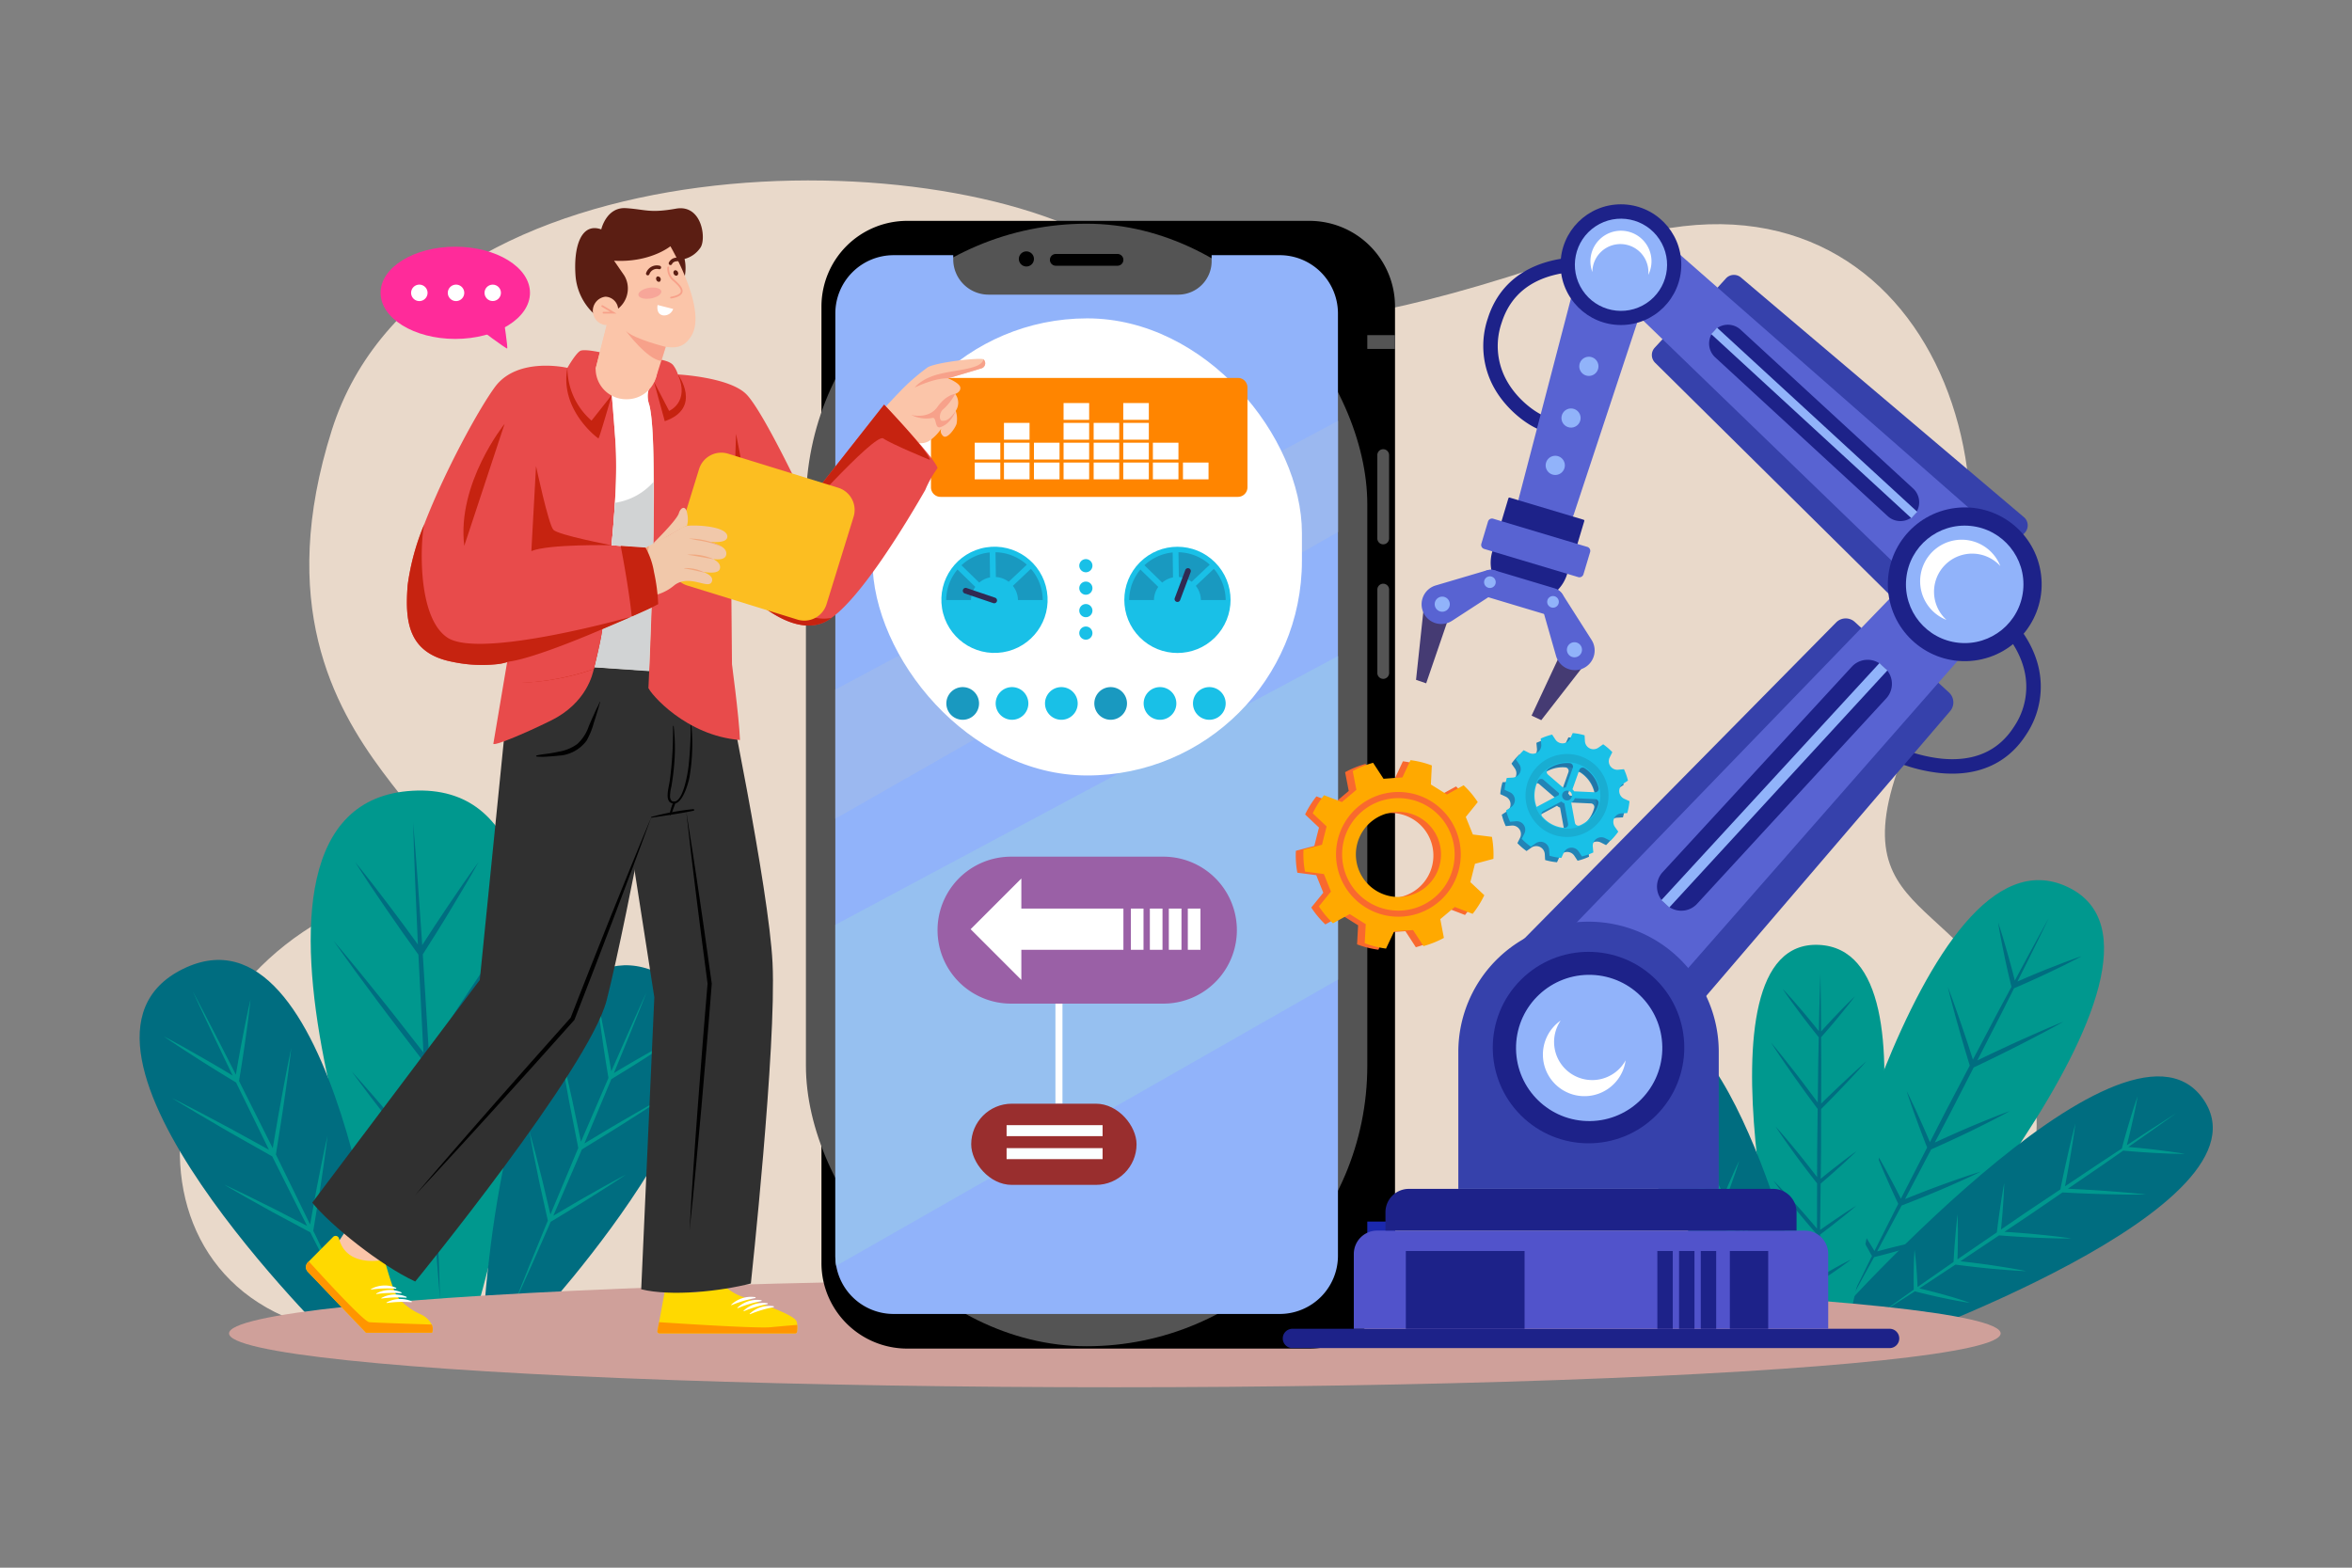 <svg xmlns="http://www.w3.org/2000/svg" width="429" height="286" viewBox="0 0 429 286">
    <rect x="0" y="0" width="429" height="286" fill="#808080" stroke="none"/>
    <g data-name="7" transform="translate(-.073 -.126)">
        <path data-name="Path 3" d="M677.98 454.427c21.211-42.053-3.182-102.592-59.949-82.461-66.241 23.491-72.263 12.1-87.413 1.453-30.273-21.268-126.894-21.79-143.975 32.118-20.045 63.26 41.373 74.716 9.782 84.425-45.12 13.868-51.892 74.117-7.365 80.345l277.152-.436s43.721-14.364 27.967-54.361c-11.309-28.71-37.418-19.029-16.199-61.083z" transform="translate(-326.043 -326.956)" style="fill:#e9d9ca"/>
        <path data-name="Path 4" d="M3647.368 1752.716c-26.964-12.686-46.928 76.976-46.928 76.976l10.535 5.52s63.35-69.812 36.393-82.496z" transform="translate(-3270.204 -1590.794)" style="fill:#00988e"/>
        <path data-name="Path 5" d="M3711.727 1836.3c-1.8.722-3.583 1.478-5.359 2.253a934.45 934.45 0 0 0 5.727-11.573 858.815 858.815 0 0 0-6.2 11.4 142.718 142.718 0 0 0-1.311-4.9c-.536-1.909-1.1-3.812-1.733-5.7.306 1.965.692 3.911 1.1 5.851.389 1.946.846 3.874 1.305 5.8l.022.092-2.646 4.938-4.385 8.335a241.787 241.787 0 0 0-2.042-6.186c-.8-2.368-1.634-4.729-2.531-7.069a190.211 190.211 0 0 0 1.927 7.257c.652 2.373 1.356 4.73 2.077 7.081l-4.3 8.176-2.971 5.8a167.89 167.89 0 0 0-1.861-4.269c-.386-.84-.746-1.692-1.154-2.523s-.791-1.674-1.215-2.5c.275.886.583 1.758.879 2.635s.627 1.743.939 2.611c.607 1.686 1.25 3.359 1.909 5.024l-4.79 9.341a154.972 154.972 0 0 0-2.1-4.047c-.421-.778-.819-1.567-1.263-2.334s-.86-1.547-1.319-2.306c.314.825.662 1.643 1 2.462s.7 1.624 1.054 2.435c.69 1.588 1.41 3.159 2.147 4.723l-.328.642-4.012 7.96c-1.411-2.343-2.879-4.653-4.488-6.88 1.214 2.666 2.587 5.241 4.021 7.779l.008.013v.01l-4.388 8.922 4.776-8.72.092-.023q2.975-.74 5.918-1.605c.979-.294 1.958-.591 2.931-.91s1.943-.647 2.9-1.014c-1.017.152-2.018.35-3.027.541s-2 .421-3 .642q-2.644.615-5.261 1.325l4.135-7.724.343-.653a235.641 235.641 0 0 0 7.254-2.924c2.4-1.041 4.807-2.085 7.162-3.251-2.514.764-4.979 1.651-7.444 2.537a228.566 228.566 0 0 0-6.355 2.467l4.766-9.061q3.617-1.607 7.186-3.321c2.4-1.183 4.8-2.367 7.148-3.669-2.525.911-4.994 1.942-7.464 2.973-2.085.892-4.154 1.82-6.213 2.769l2.872-5.461 4.225-8.239q4.137-1.957 8.22-4.027c2.736-1.409 5.476-2.814 8.164-4.332-2.862 1.149-5.67 2.41-8.481 3.669q-3.638 1.665-7.24 3.406l4.187-8.164q1.263-2.5 2.515-5l.106-.046q3.1-1.338 6.158-2.775l3.043-1.468c1-.516 2.014-1.009 3-1.56-1.074.353-2.125.757-3.187 1.14z" transform="translate(-3338.323 -1659.362)" style="fill:#006d80"/>
        <path data-name="Path 6" d="m3620.39 2188.673 10.55 2.773s73.782-25.859 59.139-45.765-69.689 42.992-69.689 42.992z" transform="translate(-3288.323 -1945.29)" style="fill:#006d80"/>
        <path data-name="Path 7" d="M3783.825 2191.14q-2.4-.275-4.8-.476a766.418 766.418 0 0 0 8.75-6.175q-4.539 2.892-9.027 5.857c.345-1.358.684-2.718.98-4.088.367-1.6.708-3.211.988-4.838a96.912 96.912 0 0 0-1.511 4.7 129.681 129.681 0 0 0-1.342 4.745l-.02.076-3.88 2.555-6.492 4.344c.338-1.769.666-3.539.956-5.321.352-2.044.678-4.093.949-6.154a159.615 159.615 0 0 0-1.463 6.054 218.02 218.02 0 0 0-1.284 5.984l-6.367 4.259-4.458 3.054c.123-1.284.241-2.563.329-3.848.051-.765.126-1.528.156-2.293s.085-1.532.1-2.3c-.15.755-.27 1.513-.4 2.27s-.231 1.516-.348 2.274a145.923 145.923 0 0 0-.595 4.418l-7.184 4.917c.038-1.26.069-2.519.071-3.78 0-.734.022-1.468 0-2.2s-.016-1.468-.05-2.2c-.1.734-.167 1.459-.246 2.19s-.129 1.461-.194 2.191c-.125 1.43-.221 2.861-.3 4.292l-.494.338-6.066 4.22c-.1-2.266-.26-4.53-.551-6.789-.168 2.424-.183 4.844-.143 7.261v.013l-.007.006-6.725 4.77 6.928-4.471.076.019q2.462.638 4.954 1.169c.83.172 1.66.344 2.5.5s1.673.3 2.518.408c-.8-.291-1.612-.544-2.422-.8s-1.627-.484-2.443-.715q-2.169-.6-4.358-1.114l6.067-4 .508-.34c2.145.275 4.292.529 6.446.734 2.164.19 4.329.379 6.507.459-2.135-.437-4.283-.766-6.431-1.093-1.866-.269-3.736-.5-5.609-.714l7.055-4.722q3.272.259 6.552.419c2.218.086 4.436.172 6.662.149-2.2-.333-4.409-.558-6.617-.782a211.797 211.797 0 0 0-5.624-.437l4.253-2.844 6.335-4.337c2.527.138 5.055.238 7.585.313 2.552.054 5.1.112 7.663.068-2.541-.294-5.088-.485-7.633-.679q-3.311-.224-6.625-.379l6.28-4.3q1.909-1.323 3.811-2.652l.092.008c1.859.167 3.722.307 5.587.411l2.8.131c.936.019 1.87.058 2.807.05-.923-.166-1.849-.288-2.774-.427z" transform="translate(-3390.749 -1981.287)" style="fill:#00988e"/>
        <path data-name="Path 8" d="M3497.224 1880.115c-23.995-1.119-5.154 72.505-5.154 72.505l9.587.036s19.562-71.422-4.433-72.541z" transform="translate(-3165.388 -1707.611)" style="fill:#00988e"/>
        <path data-name="Path 9" d="M3531.66 1963.046c1.4-1.4 2.79-2.818 4.149-4.263a159.81 159.81 0 0 0 4.107-4.446c-1.521 1.33-3 2.7-4.467 4.084a185.963 185.963 0 0 0-3.786 3.639l.017-7.593q-.009-2.259-.026-4.516l.051-.058c1.054-1.2 2.11-2.4 3.119-3.642s2.029-2.471 2.989-3.757a89.76 89.76 0 0 0-3.382 3.406c-.949.979-1.867 1.986-2.78 3a744.183 744.183 0 0 0-.126-10.458 752.804 752.804 0 0 0-.28 10.406 151.238 151.238 0 0 0-2.97-3.625l-1.78-2.062c-.611-.673-1.209-1.358-1.841-2.014.5.762 1.034 1.5 1.553 2.243l1.615 2.194q1.634 2.18 3.343 4.3l.059.073-.092 4.512-.092 7.4q-1.912-2.6-3.876-5.156c-1.529-1.955-3.056-3.911-4.662-5.809 1.341 2.093 2.764 4.128 4.183 6.162q2.136 3.01 4.341 5.968l-.091 7.463-.011 4.975q-1.666-2.179-3.384-4.312c-1.376-1.665-2.744-3.331-4.2-4.932 1.181 1.813 2.446 3.561 3.711 5.309q1.893 2.569 3.869 5.075l-.018 8.256a181.988 181.988 0 0 0-3.6-4.152c-1.422-1.559-2.844-3.119-4.349-4.614 1.239 1.718 2.559 3.368 3.879 5.016a190.644 190.644 0 0 0 4.068 4.818v.6l.037 7.064q-1.6-1.49-3.25-2.926c-.626-.536-1.254-1.071-1.895-1.591s-1.284-1.035-1.954-1.527c.551.623 1.119 1.218 1.687 1.817s1.16 1.174 1.743 1.753q1.773 1.723 3.613 3.374l.057.051.117 8.014.236-8.012v-.008l.01-.006c1.979-1.269 3.927-2.586 5.8-4.028-1.986.981-3.9 2.074-5.792 3.211l.143-7.182.007-.58a133.78 133.78 0 0 0 3.31-2.557c.557-.446 1.125-.876 1.669-1.338s1.1-.905 1.639-1.376c-.613.367-1.208.762-1.809 1.147s-1.187.791-1.78 1.187a141.176 141.176 0 0 0-3.019 2.094l.106-8.462q1.646-1.406 3.254-2.861c.55-.5 1.115-.988 1.651-1.506s1.09-1.018 1.62-1.548c-.613.428-1.206.881-1.807 1.323s-1.181.91-1.773 1.364c-.993.763-1.966 1.549-2.936 2.34l.066-5.25z" transform="translate(-3199.414 -1760.597)" style="fill:#006d80"/>
        <path data-name="Path 10" d="M3199.543 2031.737c-17.937 8.668 24.9 54.9 24.9 54.9l7-3.761s-13.966-59.807-31.9-51.139z" transform="translate(-2902.097 -1844.556)" style="fill:#006d80"/>
        <path data-name="Path 11" d="m3251.095 2122.549.006-.009c.941-1.708 1.841-3.437 2.635-5.229-1.061 1.5-2.027 3.056-2.953 4.632l-2.734-5.292-.224-.427c.482-1.05.953-2.11 1.4-3.172.229-.545.474-1.083.688-1.635s.446-1.1.65-1.651c-.3.512-.58 1.033-.866 1.551s-.551 1.046-.826 1.569c-.473.9-.926 1.809-1.376 2.721l-3.267-6.211q.644-1.677 1.241-3.372c.2-.584.423-1.161.61-1.752s.393-1.173.569-1.768c-.275.551-.531 1.118-.794 1.679s-.5 1.13-.754 1.694c-.422.949-.82 1.907-1.216 2.867l-2.027-3.853-2.935-5.436c.465-1.577.917-3.158 1.339-4.748.44-1.614.862-3.233 1.238-4.862a129.611 129.611 0 0 0-1.643 4.743q-.688 2.064-1.322 4.149l-2.99-5.543-1.8-3.282.014-.062c.294-1.292.586-2.584.832-3.888s.5-2.6.695-3.92a76.508 76.508 0 0 0-1.119 3.821 92.877 92.877 0 0 0-.842 3.283 681.23 681.23 0 0 0-4.226-7.575q1.926 3.865 3.909 7.7c-1.192-.505-2.391-1-3.6-1.468l-2.11-.8c-.712-.25-1.417-.512-2.138-.741.665.359 1.345.683 2.018 1.022l2.045.961q2.051.944 4.136 1.813l.072.031 1.715 3.325 2.856 5.431q-2.42-1.139-4.862-2.226c-1.887-.821-3.773-1.645-5.7-2.393 1.806 1 3.647 1.916 5.487 2.844q2.747 1.348 5.523 2.635l2.88 5.479 1.959 3.631a163.587 163.587 0 0 0-4.173-1.808c-1.658-.673-3.317-1.344-5.011-1.937 1.577.855 3.191 1.63 4.8 2.4q2.4 1.125 4.827 2.17l3.249 6.024a167.148 167.148 0 0 0-4.266-1.605c-1.651-.576-3.309-1.151-5-1.645 1.582.763 3.2 1.445 4.811 2.125 1.612.664 3.237 1.295 4.87 1.906l.234.434 2.818 5.137q-1.756-.459-3.526-.85c-.669-.143-1.337-.284-2.01-.411s-1.348-.246-2.028-.34c.642.238 1.3.446 1.948.658s1.309.4 1.966.588q1.973.55 3.968 1.032l.061.015 3.254 5.8-3-5.934z" transform="translate(-2929.351 -1890.597)" style="fill:#00988e"/>
        <path data-name="Path 12" d="M637.708 1573.336c-40.81 2.258-1.678 96.414-1.678 96.414l13.326-1.468s29.162-97.204-11.648-94.946z" transform="translate(-562.381 -1428.951)" style="fill:#00988e"/>
        <path data-name="Path 13" d="M695.424 1658.734c-2.484 3.532-4.882 7.118-7.263 10.715-2.11 3.165-4.15 6.374-6.215 9.567l-1.108-17.9.008-.014c1.753-2.767 3.505-5.533 5.19-8.348s3.377-5.615 4.968-8.485c-1.937 2.649-3.783 5.355-5.614 8.073-1.589 2.336-3.125 4.707-4.657 7.08l-.039-.621c-.491-7.247-1-14.489-1.616-21.727.2 7.262.516 14.516.845 21.77l.024.474c-1.7-2.35-3.411-4.694-5.167-7l-3.1-4.055c-1.063-1.331-2.1-2.683-3.183-4 .9 1.448 1.852 2.858 2.777 4.289l2.865 4.22c1.915 2.814 3.889 5.585 5.871 8.348l.028.039.917 17.854-3.293-4.214c-1.434-1.814-2.838-3.652-4.3-5.447l-4.364-5.4c-1.482-1.778-2.936-3.578-4.444-5.333 1.321 1.9 2.7 3.761 4.043 5.643l4.128 5.576c1.37 1.864 2.8 3.685 4.19 5.53l4.116 5.38 1.148 18.531-2.856-3.46c-1.252-1.5-2.471-3.027-3.751-4.5l-3.805-4.456c-1.3-1.462-2.569-2.947-3.89-4.389 1.143 1.588 2.337 3.134 3.5 4.7l3.587 4.634c1.184 1.555 2.429 3.059 3.642 4.587l3.662 4.572.014.017.083 1.351.761 10.872c.289 3.62.543 7.242.862 10.861-.092-3.632-.247-7.259-.367-10.888l-.474-10.883-.07-1.352.01-.016 3.068-4.826c1.017-1.613 2.059-3.211 3.044-4.842 2-3.245 3.991-6.5 5.888-9.816-2.244 3.089-4.4 6.238-6.533 9.395-1.085 1.568-2.11 3.173-3.167 4.762l-2.4 3.641-.952-18.546c2.248-3.613 4.545-7.2 6.751-10.839 2.262-3.684 4.493-7.376 6.638-11.124z" transform="translate(-603.649 -1486.873)" style="fill:#006d80"/>
        <path data-name="Path 14" d="M996.191 1921.987c-26.656-11.359-31.291 60.776-31.291 60.776l8.931 3.246s49.016-52.663 22.36-64.022z" transform="translate(-876.437 -1744.552)" style="fill:#006d80"/>
        <path data-name="Path 15" d="M1041.305 1990.489c1.981-1.21 3.963-2.42 5.916-3.679s3.908-2.512 5.819-3.837c-2.061 1.077-4.084 2.219-6.1 3.373a247.918 247.918 0 0 0-5.18 3.042l.17-.407c1.959-4.76 3.907-9.526 5.779-14.321-2.147 4.679-4.22 9.391-6.287 14.106l-.133.309c-.345-2.027-.7-4.054-1.09-6.073l-.7-3.552c-.258-1.18-.491-2.363-.771-3.539.117 1.2.282 2.4.421 3.6l.5 3.584c.336 2.385.722 4.77 1.115 7.149l.005.034-5.015 11.638-.773-3.712c-.343-1.6-.66-3.211-1.025-4.811l-1.076-4.8c-.386-1.594-.747-3.194-1.154-4.785.244 1.624.535 3.237.8 4.856l.879 4.84c.287 1.615.622 3.219.931 4.829l.93 4.712-5.08 12.145-.734-3.1c-.326-1.346-.622-2.7-.973-4.036l-1.023-4.026c-.367-1.337-.709-2.679-1.1-4.01.229 1.368.5 2.724.754 4.088l.826 4.071c.265 1.36.585 2.706.876 4.059l.9 4.056v.015l-.367.886-2.925 7.145c-.951 2.392-1.927 4.775-2.857 7.176 1.081-2.337 2.119-4.692 3.18-7.038l3.109-7.068.381-.882.011-.007 3.463-2.11c1.152-.706 2.315-1.393 3.454-2.124 2.293-1.435 4.575-2.881 6.819-4.393-2.394 1.26-4.75 2.588-7.1 3.925-1.182.656-2.338 1.355-3.506 2.035l-2.66 1.564 5.211-12.094c2.563-1.593 5.146-3.152 7.69-4.775 2.584-1.636 5.159-3.285 7.7-4.995-2.686 1.468-5.334 3-7.976 4.536-2.334 1.351-4.637 2.752-6.952 4.135l4.908-11.733z" transform="translate(-929.716 -1793.494)" style="fill:#00988e"/>
        <path data-name="Path 16" d="M286.858 1911.8c-28.018 13.837 27.757 68.295 27.757 68.295l8.93-5.029s-8.669-77.105-36.687-63.266z" transform="translate(-253.446 -1734.888)" style="fill:#006d80"/>
        <path data-name="Path 17" d="m354.764 2017.136-.459-.93v-.015l.707-4.312c.232-1.438.485-2.873.688-4.317.434-2.883.856-5.767 1.193-8.666-.65 2.844-1.219 5.7-1.774 8.566-.293 1.428-.534 2.866-.8 4.3l-.592 3.28-6.238-12.76c.5-3.215 1.035-6.422 1.493-9.647.476-3.263.936-6.529 1.319-9.807-.686 3.228-1.3 6.47-1.89 9.714-.534 2.858-1.009 5.727-1.5 8.592l-6.144-12.258v-.012c.4-2.471.8-4.943 1.145-7.424s.69-4.962.947-7.458c-.566 2.444-1.052 4.9-1.524 7.362a270.19 270.19 0 0 0-1.15 6.376l-.214-.425c-2.517-4.949-5.05-9.885-7.655-14.793 2.322 5.045 4.719 10.052 7.128 15.054l.16.326a278.622 278.622 0 0 0-5.736-3.374l-3.394-1.927c-1.147-.617-2.279-1.258-3.437-1.855 1.067.749 2.16 1.454 3.239 2.182l3.283 2.11c2.191 1.4 4.41 2.76 6.633 4.109l.031.019 6 12.279-3.578-1.975c-1.553-.845-3.091-1.716-4.656-2.54l-4.684-2.491c-1.575-.8-3.138-1.633-4.725-2.416 1.5.94 3.027 1.835 4.536 2.752l4.579 2.681c1.523.9 3.071 1.752 4.606 2.63l4.509 2.548 6.367 12.693-3.047-1.576c-1.33-.678-2.645-1.385-3.988-2.039l-4.013-1.99c-1.351-.642-2.69-1.3-4.052-1.918 1.28.773 2.583 1.5 3.875 2.255l3.913 2.182c1.3.734 2.625 1.422 3.938 2.135l3.945 2.115.015.007.464.926 3.792 7.413c1.29 2.458 2.556 4.929 3.866 7.377-1.153-2.525-2.352-5.03-3.526-7.545z" transform="translate(-297.091 -1791.533)" style="fill:#00988e"/>
        <ellipse data-name="Ellipse 2" cx="161.569" cy="9.827" rx="161.569" ry="9.827" transform="translate(41.85 233.556)" style="fill:#cfa09a"/>
        <path data-name="Path 18" d="M238.928 40.418h-73.423a15.634 15.634 0 0 0-15.6 15.6v174.541a15.372 15.372 0 0 0 .77 4.823 15.65 15.65 0 0 0 14.826 10.773h73.423a15.651 15.651 0 0 0 14.826-10.773 15.372 15.372 0 0 0 .77-4.823V56.008a15.614 15.614 0 0 0-15.6-15.59z"/>
        <rect data-name="Rectangle 7" width="102.394" height="204.786" rx="51.197" transform="translate(147.071 40.94)" style="fill:#545454"/>
        <rect data-name="Rectangle 8" width="101.109" height="203.359" rx="50.555" transform="translate(147.713 41.579)" style="fill:#545454"/>
        <path data-name="Path 19" d="M1743.349 508.63h-12.416v1.1a6.1 6.1 0 0 1-6.1 6.1h-34.585a6.448 6.448 0 0 1-6.449-6.45v-.748h-10.875a10.628 10.628 0 0 0-10.627 10.628v171.9a10.622 10.622 0 0 0 10.627 10.629h70.421a10.628 10.628 0 0 0 10.628-10.628v-171.9a10.629 10.629 0 0 0-10.624-10.631z" transform="translate(-1509.86 -461.952)" style="fill:#91b3fa"/>
        <path data-name="Path 20" d="M203.905 46.459h-11.257a1.073 1.073 0 1 0 0 2.146h11.254a1.073 1.073 0 1 0 0-2.146z"/>
        <path data-name="Path 21" d="M187.278 45.99a1.376 1.376 0 1 0 .979.4 1.383 1.383 0 0 0-.979-.4z"/>
        <path data-name="Path 22" d="M187.278 46.621a.749.749 0 1 0 .53.219.751.751 0 0 0-.53-.219z"/>
        <path data-name="Path 23" d="M2741 894.52a1.074 1.074 0 0 0-1.074 1.072V910.8a1.073 1.073 0 0 0 2.146 0v-15.208a1.073 1.073 0 0 0-1.072-1.072z" transform="translate(-2488.633 -812.442)" style="fill:#545454"/>
        <path data-name="Path 24" d="M2741 1162a1.074 1.074 0 0 0-1.073 1.072v15.212a1.073 1.073 0 1 0 2.146 0v-15.21A1.073 1.073 0 0 0 2741 1162z" transform="translate(-2488.628 -1055.384)" style="fill:#545454"/>
        <path data-name="Rectangle 9" transform="translate(249.465 61.266)" style="fill:#545454" d="M0 0h5.059v2.515H0z"/>
        <path data-name="Rectangle 10" transform="translate(249.465 222.981)" style="fill:#1b29af" d="M0 0h5.059v2.515H0z"/>
        <path data-name="Path 25" d="m1662.3 910.708 91.677-52.3V838.13l-91.677 49.02z" transform="translate(-1509.86 -761.225)" style="fill:#9bb8f0"/>
        <path data-name="Path 26" d="M1662.3 1415.3a10.7 10.7 0 0 0 .161 1.85l91.516-52.21v-59.02l-91.677 49.021z" transform="translate(-1509.86 -1186.102)" style="fill:#96c0f0"/>
        <rect data-name="Rectangle 11" width="78.332" height="83.392" rx="39.166" transform="translate(159.21 58.207)" style="fill:#fff"/>
        <path data-name="Path 27" d="M1854.163 752.72h54.24a1.743 1.743 0 0 1 1.743 1.743v18.215a1.743 1.743 0 0 1-1.743 1.743h-54.24a1.743 1.743 0 0 1-1.743-1.743v-18.211a1.743 1.743 0 0 1 1.743-1.743z" transform="translate(-1682.539 -683.65)" style="fill:#ff8500"/>
        <path data-name="Rectangle 12" transform="translate(204.955 84.511)" style="fill:#fff" d="M0 0h4.665v3.063H0z"/>
        <path data-name="Rectangle 13" transform="translate(204.955 80.893)" style="fill:#fff" d="M0 0h4.665v3.063H0z"/>
        <path data-name="Rectangle 14" transform="translate(204.955 77.275)" style="fill:#fff" d="M0 0h4.665v3.063H0z"/>
        <path data-name="Rectangle 15" transform="translate(204.955 73.656)" style="fill:#fff" d="M0 0h4.665v3.063H0z"/>
        <path data-name="Rectangle 16" transform="translate(199.553 84.511)" style="fill:#fff" d="M0 0h4.665v3.063H0z"/>
        <path data-name="Rectangle 17" transform="translate(199.553 80.893)" style="fill:#fff" d="M0 0h4.665v3.063H0z"/>
        <path data-name="Rectangle 18" transform="translate(199.553 77.275)" style="fill:#fff" d="M0 0h4.665v3.063H0z"/>
        <path data-name="Rectangle 19" transform="translate(183.194 84.511)" style="fill:#fff" d="M0 0h4.665v3.063H0z"/>
        <path data-name="Rectangle 20" transform="translate(183.194 80.893)" style="fill:#fff" d="M0 0h4.665v3.063H0z"/>
        <path data-name="Rectangle 21" transform="translate(183.194 77.275)" style="fill:#fff" d="M0 0h4.665v3.063H0z"/>
        <path data-name="Rectangle 22" transform="translate(194.067 84.511)" style="fill:#fff" d="M0 0h4.665v3.063H0z"/>
        <path data-name="Rectangle 23" transform="translate(194.067 80.893)" style="fill:#fff" d="M0 0h4.665v3.063H0z"/>
        <path data-name="Rectangle 24" transform="translate(194.067 77.275)" style="fill:#fff" d="M0 0h4.665v3.063H0z"/>
        <path data-name="Rectangle 25" transform="translate(194.067 73.656)" style="fill:#fff" d="M0 0h4.665v3.063H0z"/>
        <path data-name="Rectangle 26" transform="translate(188.665 84.511)" style="fill:#fff" d="M0 0h4.665v3.063H0z"/>
        <path data-name="Rectangle 27" transform="translate(215.843 84.511)" style="fill:#fff" d="M0 0h4.665v3.063H0z"/>
        <path data-name="Rectangle 28" transform="translate(188.665 80.893)" style="fill:#fff" d="M0 0h4.665v3.063H0z"/>
        <path data-name="Rectangle 29" transform="translate(210.356 84.511)" style="fill:#fff" d="M0 0h4.665v3.063H0z"/>
        <path data-name="Rectangle 30" transform="translate(210.356 80.893)" style="fill:#fff" d="M0 0h4.665v3.063H0z"/>
        <path data-name="Rectangle 31" transform="translate(177.863 84.511)" style="fill:#fff" d="M0 0h4.665v3.063H0z"/>
        <path data-name="Rectangle 32" transform="translate(177.863 80.893)" style="fill:#fff" d="M0 0h4.665v3.063H0z"/>
        <circle data-name="Ellipse 3" cx="9.689" cy="9.689" r="9.689" transform="rotate(-9.22 714.83 -1005.548)" style="fill:#19c0e7"/>
        <path data-name="Path 28" d="M2015.24 1135.508a4.257 4.257 0 0 1 .929 2.591h4.519a8.767 8.767 0 0 0-2.158-5.7z" transform="translate(-1830.423 -1028.5)" style="fill:#1999c0"/>
        <path data-name="Path 29" d="M1980.825 1103.922a4.258 4.258 0 0 1 2.339.869l3.3-3.124a8.762 8.762 0 0 0-5.706-2.267z" transform="translate(-1799.106 -998.527)" style="fill:#1999c0"/>
        <path data-name="Path 30" d="m1913 1102.16 3.242 3.16a4.276 4.276 0 0 1 1.973-.949l-.061-4.551a8.765 8.765 0 0 0-5.154 2.34z" transform="translate(-1737.562 -998.908)" style="fill:#1999c0"/>
        <path data-name="Path 31" d="M1882.72 1139.326h4.521a4.268 4.268 0 0 1 .787-2.4l-3.254-3.173a8.765 8.765 0 0 0-2.054 5.573z" transform="translate(-1710.06 -1029.726)" style="fill:#1999c0"/>
        <path data-name="Path 32" d="m1921.615 1172.063-5.179-1.757a.523.523 0 1 0-.335.99l5.177 1.756a.522.522 0 1 0 .336-.989z" transform="translate(-1740.039 -1062.897)" style="fill:#312a52"/>
        <circle data-name="Ellipse 4" cx="9.689" cy="9.689" r="9.689" transform="rotate(-45 232.822 -188.007)" style="fill:#19c0e7"/>
        <path data-name="Path 33" d="M2379 1135.508a4.259 4.259 0 0 1 .928 2.591h4.519a8.761 8.761 0 0 0-2.158-5.7z" transform="translate(-2160.813 -1028.5)" style="fill:#1999c0"/>
        <path data-name="Path 34" d="M2344.615 1103.922a4.252 4.252 0 0 1 2.338.869l3.3-3.124a8.762 8.762 0 0 0-5.706-2.267z" transform="translate(-2129.524 -998.527)" style="fill:#1999c0"/>
        <path data-name="Path 35" d="m2276.83 1102.16 3.242 3.16a4.275 4.275 0 0 1 1.973-.949l-.062-4.551a8.765 8.765 0 0 0-5.153 2.34z" transform="translate(-2068.016 -998.908)" style="fill:#1999c0"/>
        <path data-name="Path 36" d="M2246.52 1139.326h4.518a4.26 4.26 0 0 1 .787-2.4l-3.255-3.173a8.76 8.76 0 0 0-2.05 5.573z" transform="translate(-2040.487 -1029.726)" style="fill:#1999c0"/>
        <path data-name="Path 37" d="M2339.429 1131.123a.524.524 0 0 0-.672.305l-1.918 5.121a.522.522 0 1 0 .978.367l1.918-5.12a.524.524 0 0 0-.306-.673z" transform="translate(-2122.49 -1027.31)" style="fill:#312a52"/>
        <path data-name="Path 38" d="M2148.528 1113.08a1.2 1.2 0 1 0 1.2 1.2 1.2 1.2 0 0 0-1.2-1.2z" transform="translate(-1950.396 -1010.952)" style="fill:#19c0e7"/>
        <path data-name="Path 39" d="M2148.528 1157.76a1.2 1.2 0 1 0 1.2 1.2 1.2 1.2 0 0 0-1.2-1.2z" transform="translate(-1950.396 -1051.533)" style="fill:#19c0e7"/>
        <path data-name="Path 40" d="M2148.528 1202.43a1.2 1.2 0 1 0 1.2 1.2 1.2 1.2 0 0 0-1.2-1.2z" transform="translate(-1950.396 -1092.105)" style="fill:#19c0e7"/>
        <path data-name="Path 41" d="M2148.528 1247.11a1.2 1.2 0 1 0 1.2 1.2 1.2 1.2 0 0 0-1.2-1.2z" transform="translate(-1950.396 -1132.686)" style="fill:#19c0e7"/>
        <path data-name="Path 42" d="M2376.341 1367.61a2.98 2.98 0 0 0-2.98 2.98 2.981 2.981 0 1 0 5.963 0 2.98 2.98 0 0 0-2.983-2.98z" transform="translate(-2155.691 -1242.132)" style="fill:#19c0e7"/>
        <path data-name="Path 43" d="M2278.27 1367.61a2.98 2.98 0 0 0-2.98 2.98 2.981 2.981 0 0 0 5.963 0 2.981 2.981 0 0 0-2.983-2.98z" transform="translate(-2066.617 -1242.132)" style="fill:#19c0e7"/>
        <path data-name="Path 44" d="M2180.2 1367.61a2.98 2.98 0 0 0-2.98 2.98 2.98 2.98 0 0 0 2.98 2.98 2.981 2.981 0 0 0 2.98-2.98 2.98 2.98 0 0 0-2.98-2.98z" transform="translate(-1977.544 -1242.132)" style="fill:#1999c0"/>
        <path data-name="Path 45" d="M2082.13 1367.61a2.98 2.98 0 0 0-2.98 2.98 2.981 2.981 0 0 0 5.963 0 2.981 2.981 0 0 0-2.983-2.98z" transform="translate(-1888.47 -1242.132)" style="fill:#19c0e7"/>
        <path data-name="Path 46" d="M1984.06 1367.61a2.98 2.98 0 0 0-2.98 2.98 2.979 2.979 0 0 0 2.98 2.98 2.98 2.98 0 0 0 2.98-2.98 2.98 2.98 0 0 0-2.98-2.98z" transform="translate(-1799.397 -1242.132)" style="fill:#19c0e7"/>
        <path data-name="Path 47" d="M1885.981 1367.61a2.98 2.98 0 0 0-2.981 2.98 2.981 2.981 0 1 0 5.963 0 2.98 2.98 0 0 0-2.982-2.98z" transform="translate(-1710.314 -1242.132)" style="fill:#1999c0"/>
        <path data-name="Rectangle 33" transform="translate(192.581 183.002)" style="fill:#fff" d="M0 0h1.284v18.476H0z"/>
        <path data-name="Path 48" d="M1906.654 1704.82h-27.789a13.4 13.4 0 1 0 0 26.809h27.789a13.4 13.4 0 1 0 0-26.809z" transform="translate(-1694.383 -1548.408)" style="fill:#9a60a6"/>
        <rect data-name="Rectangle 34" width="30.159" height="14.809" rx="7.404" transform="translate(177.219 201.479)" style="fill:#992e2e"/>
        <path data-name="Rectangle 35" transform="translate(183.674 205.392)" style="fill:#fbffff" d="M0 0h17.508v2.006H0z"/>
        <path data-name="Rectangle 36" transform="translate(183.674 209.586)" style="fill:#fbffff" d="M0 0h17.508v2.006H0z"/>
        <path data-name="Rectangle 37" transform="translate(182.902 165.881)" style="fill:#fff" d="M0 0h22.08v7.521H0z"/>
        <path data-name="Rectangle 38" transform="translate(206.34 165.881)" style="fill:#fff" d="M0 0h2.307v7.521H0z"/>
        <path data-name="Rectangle 39" transform="translate(209.803 165.881)" style="fill:#fff" d="M0 0h2.307v7.521H0z"/>
        <path data-name="Rectangle 40" transform="translate(213.266 165.881)" style="fill:#fff" d="M0 0h2.307v7.521H0z"/>
        <path data-name="Rectangle 41" transform="translate(216.729 165.881)" style="fill:#fff" d="M0 0h2.307v7.521H0z"/>
        <path data-name="Path 49" d="M1940.512 1766.684v-18.5l-9.252 9.252z" transform="translate(-1754.147 -1587.791)" style="fill:#fff"/>
        <path data-name="Path 50" d="M672.573 2391.247s-.834 3.865 1.935 4.967a4.708 4.708 0 0 0 4.616-.359l6.643-7.038-7.817-5.688z" transform="translate(-610.82 -2164.493)" style="fill:#fbc5a9"/>
        <path data-name="Path 51" d="M630.653 2473.279a11.581 11.581 0 0 1-4.271-3.227c-.662-.888-1.689-4.382-2.132-5.963a.9.9 0 0 0-.979-.652c-1.839.236-6.437.367-7.54-4.012a.642.642 0 0 0-1.071-.284l-4.434 4.469-.164.164a1.238 1.238 0 0 0-.016 1.726l10.617 11.122 12.049-.016a1.91 1.91 0 0 0-.072-1.479 4.044 4.044 0 0 0-1.987-1.848z" transform="translate(-553.826 -2233.361)" style="fill:#ffd900"/>
        <path data-name="Path 52" d="M621.266 2520.8c-1.053-.105-8.922-8.745-11.039-11.087l-.164.164a1.238 1.238 0 0 0-.016 1.726l10.617 11.122 12.049-.016a1.911 1.911 0 0 0-.072-1.479c-3.214-.104-10.433-.34-11.375-.43z" transform="translate(-553.826 -2279.461)" style="fill:#ff9500"/>
        <path data-name="Path 53" d="M743.488 2558.081a5.252 5.252 0 0 0-4.535.23c-.05.033 0 .1.047.1a20.853 20.853 0 0 1 4.45-.144.094.094 0 0 0 .039-.183z" transform="translate(-671.197 -2323.031)" style="fill:#fff"/>
        <path data-name="Path 54" d="M753.768 2567.031a5.251 5.251 0 0 0-4.535.23c-.05.033 0 .1.047.1a20.853 20.853 0 0 1 4.45-.144.094.094 0 1 0 .039-.183z" transform="translate(-680.534 -2331.159)" style="fill:#fff"/>
        <path data-name="Path 55" d="M764.048 2575.941a5.249 5.249 0 0 0-4.535.231c-.05.032 0 .1.047.1a20.909 20.909 0 0 1 4.451-.144.094.094 0 0 0 .038-.184z" transform="translate(-689.871 -2339.252)" style="fill:#fff"/>
        <path data-name="Path 56" d="M774.328 2584.871a5.249 5.249 0 0 0-4.535.231c-.05.032 0 .1.047.1a20.878 20.878 0 0 1 4.451-.145.094.094 0 0 0 .038-.184z" transform="translate(-699.208 -2347.364)" style="fill:#fff"/>
        <path data-name="Path 57" d="M1334.88 2469.6h8.074l1.708-11.826h-9.352z" transform="translate(-1212.476 -2232.286)" style="fill:#ffc9ae"/>
        <path data-name="Path 58" d="M1333.816 2560.606c-.991-1.468-8.348-3.7-10.63-4.691a9.8 9.8 0 0 1-2.577-1.755 1.2 1.2 0 0 0-1.565-.059 6.594 6.594 0 0 1-7.758.07.875.875 0 0 0-1.342.55l-1.144 6.16-.3 1.6a.359.359 0 0 0 .351.433l24.752.007a.357.357 0 0 0 .359-.323 8.521 8.521 0 0 0 .032-1.218 1.667 1.667 0 0 0-.178-.774z" transform="translate(-1188.512 -2319.543)" style="fill:#ffd900"/>
        <path data-name="Path 59" d="M1329.109 2631.495c-2.487.233-16.673-.684-20.309-.925l-.3 1.6a.359.359 0 0 0 .351.433l24.752.007a.356.356 0 0 0 .359-.323 8.553 8.553 0 0 0 .032-1.218 247.54 247.54 0 0 0-4.885.426z" transform="translate(-1188.512 -2389.234)" style="fill:#ff9500"/>
        <path data-name="Path 60" d="M1459.589 2580.407a5.253 5.253 0 0 0-4.326 1.382c-.04.045.023.1.07.082a20.911 20.911 0 0 1 4.267-1.276.094.094 0 1 0-.01-.187z" transform="translate(-1321.804 -2343.645)" style="fill:#fff"/>
        <path data-name="Path 61" d="M1471.81 2586.417a5.25 5.25 0 0 0-4.326 1.382c-.041.044.024.1.07.082a20.83 20.83 0 0 1 4.267-1.276.094.094 0 0 0-.01-.187z" transform="translate(-1332.904 -2349.103)" style="fill:#fff"/>
        <path data-name="Path 62" d="M1484.04 2592.426a5.25 5.25 0 0 0-4.326 1.382c-.04.044.024.1.07.082a20.845 20.845 0 0 1 4.267-1.276.094.094 0 0 0-.01-.187z" transform="translate(-1344.012 -2354.562)" style="fill:#fff"/>
        <path data-name="Path 63" d="M1496.25 2598.434a5.248 5.248 0 0 0-4.326 1.382c-.04.044.024.1.071.082a20.837 20.837 0 0 1 4.266-1.276.094.094 0 0 0-.01-.187z" transform="translate(-1355.102 -2360.018)" style="fill:#fff"/>
        <path data-name="Path 64" d="m1224.7 1342.1-21.882.3 9.133 58.619-2.391 53.279c5.478 1.354 14.545.351 20-1.056 0 0 4.686-43.247 3.954-58.452-.659-13.69-8.814-52.69-8.814-52.69z" transform="translate(-1092.531 -1218.963)" style="fill:#303030"/>
        <path data-name="Path 65" d="m652.759 1375.35-30.559 40.632c3.362 4.141 12.439 11.44 18.785 14.384 0 0 31.755-38.9 34.924-51.343 3.961-15.548 11.969-59.787 11.969-59.787l-29.288-1.926z" transform="translate(-565.175 -1196.447)" style="fill:#303030"/>
        <path data-name="Path 66" d="m128.783 171.656-.275-1.965-.285-1.964-.573-3.928-.585-3.926q-.292-1.963-.595-3.925-.6-3.925-1.235-7.845.432 3.945.906 7.889.231 1.971.475 3.945l.485 3.945.5 3.939.249 1.969.256 1.969c.341 2.61.673 5.222 1.028 7.83v.042l-.005-.042-.467 5.586-.451 5.628c-.3 3.752-.583 7.506-.869 11.259s-.55 7.509-.8 11.265-.5 7.512-.7 11.271c.406-3.743.772-7.489 1.132-11.237s.7-7.5 1.038-11.245.66-7.5.967-11.251l.467-5.626.448-5.628v-.042l-.005-.04c-.355-2.63-.735-5.249-1.106-7.873z"/>
        <path data-name="Path 67" d="M129.132 179.546v.04l.006.042z"/>
        <path data-name="Path 68" d="m104.201 185.738-.047.053-.026.065z"/>
        <path data-name="Path 69" d="M111.406 167.467c-1.232 3.058-2.443 6.123-3.659 9.187l-1.814 4.6-1.774 4.537.047-.053-.072.118.026-.065-7.12 8-3.568 4.036q-1.785 2.018-3.561 4.044l-3.552 4.053-3.539 4.064c-2.351 2.717-4.705 5.432-7.03 8.173 2.46-2.62 4.891-5.266 7.325-7.909l3.637-3.977 3.624-3.987q1.815-1.993 3.616-4l3.609-4 7.187-8.031.047-.052.026-.065 1.791-4.61 1.784-4.611c1.182-3.078 2.37-6.153 3.536-9.236s2.335-6.166 3.492-9.252 2.3-6.178 3.424-9.279c-1.277 3.04-2.526 6.091-3.772 9.143s-2.484 6.114-3.71 9.172z"/>
        <path data-name="Path 70" d="M126.511 147.743a46.663 46.663 0 0 0-7.626 1.411.076.076 0 1 0 .038.147c2.553-.4 5.144-.742 7.663-1.271.196-.042.119-.3-.075-.287z"/>
        <path data-name="Path 71" d="M126.056 132.498a70.86 70.86 0 0 1-.358 7.119c-.1 1.1-.981 7.163-2.885 6.721-.318-.074-.481-.388-.531-.868a7.666 7.666 0 0 1 .253-1.86c.211-1.27.381-2.543.49-3.826a34.733 34.733 0 0 0-.078-7.175.061.061 0 0 0-.122.006 66.255 66.255 0 0 1-.58 9.907c-.239 1.577-1.033 3.952.617 4.2 1.681.248 2.768-3.731 2.972-4.819a36.32 36.32 0 0 0 .355-9.388c-.004-.081-.134-.097-.133-.017z"/>
        <path data-name="Path 72" d="M122.864 146.5a10.107 10.107 0 0 0-.428 1.258 2.84 2.84 0 0 0-.178 1.033c.007.067.092.073.132.029a3.634 3.634 0 0 0 .442-1.009c.144-.388.3-.774.431-1.167a.212.212 0 0 0-.399-.144z"/>
        <path data-name="Path 73" d="M109.45 128.214a11.805 11.805 0 0 1-.577 1.23c-.159.34-.314.682-.468 1.025q-.478 1.06-.935 2.127a7.71 7.71 0 0 1-2.11 3.272 8 8 0 0 1-3.249 1.368 31.19 31.19 0 0 1-1.841.341c-.763.121-1.564.183-2.313.374a.1.1 0 0 0 .022.2 12.258 12.258 0 0 0 2.2-.016 24.77 24.77 0 0 0 1.743-.148 6.774 6.774 0 0 0 5.165-2.776 14.582 14.582 0 0 0 1.3-3.22c.2-.607.387-1.222.577-1.835.106-.343.2-.688.308-1.031a9.112 9.112 0 0 1 .26-.886c.04-.053-.063-.085-.082-.025z"/>
        <path data-name="Path 74" d="M1780.089 714.938c-.471-.359-8.371.474-10.139 1.439a37.361 37.361 0 0 0-5.309 4.67c-.612.613-2.392 2.545-2.392 2.545a25.193 25.193 0 0 0 2.538 3.833 29 29 0 0 0 2.817 2.614 2.951 2.951 0 0 0 3.1-.6 8.14 8.14 0 0 0 1.7-1.865 1.1 1.1 0 0 0 .254 1.266c.682.892 2.176-1.151 2.518-2.088a4.638 4.638 0 0 0-.138-2.418 2.634 2.634 0 0 0-.1-3.087s1.009-.306.944-1.141-2.23-1.7-2.23-1.7 5.542-1.638 6.214-1.87a.974.974 0 0 0 .223-1.598z" transform="translate(-1600.641 -649.257)" style="fill:#fbc5a9"/>
        <path data-name="Path 75" d="M1832.741 715.78c-.347 1.81-4.915 1.865-8.174 2.713s-4.347 2.426-4.347 2.426 3.578-1.764 6.078-1.669c0 0 5.542-1.638 6.214-1.87a.974.974 0 0 0 .229-1.6z" transform="translate(-1653.293 -650.099)" style="fill:#f7a18a"/>
        <path data-name="Path 76" d="M1818.769 789.452c-.62.009-.657-1.551.275-2.2a10.6 10.6 0 0 0 2.066-2.711s-1.629.116-3.258 2.4-4.763 1.435-4.763 1.435a6.048 6.048 0 0 0 3.846.55c.867-.226.367 2.018 1.483 1.677 1.944-.594 2.791-2.973 2.791-2.973-1.202 1.752-1.824 1.814-2.44 1.822z" transform="translate(-1646.818 -712.551)" style="fill:#f7a18a"/>
        <path data-name="Path 77" d="M1290.61 1317.1c.311 1.009 6.835 8.741 16.7 9.515-.156-4.312-1.591-14.769-1.591-14.769z" transform="translate(-1172.268 -1191.488)" style="fill:#e84b4b"/>
        <path data-name="Path 78" d="M1318.182 741.409s-7.857-16.858-11.015-19.948-12.426-3.559-12.426-3.559a5.427 5.427 0 0 0-.806-1.613c-.672-1.007-3.223-1.209-3.223-1.209l-.336 4.164c-1.881 1.613-.873 4.166-.873 4.166 2.018 7.522-.143 51.67-.143 51.67 6.044 4.1 15.268-1.266 15.268-1.266l-.057-6.475-.1-11.093v-2.009c.026.25.06.5.1.734 0 0 9.22 11.118 16.537 8.268a7.811 7.811 0 0 0 1.683-.957c5.518-3.98 13.292-16.741 17.063-23.3a19.3 19.3 0 0 1 2.236-3.982c-.2-1.545-9.749-11.592-9.749-11.592z" transform="translate(-1171.017 -649.463)" style="fill:#e84b4b"/>
        <path data-name="Path 79" d="m853.98 733.631-4.54-.317-1.671-.117s1.251-11.7.722-18.876-.674-8.524-.674-8.524l-.385-7.416s-4.527-1.155-5.393-.626-2.312 3.081-2.312 3.081-9.053-2.119-13.2 3.468c-2.878 3.883-9.095 15.2-12.869 24.966a.1.1 0 0 1-.01.027 43.711 43.711 0 0 0-3.06 11.172c-.514 6.577.016 12.461 8.234 14.014a25.741 25.741 0 0 0 8.185.4 9.034 9.034 0 0 0 1.976-.449l.289 3.853a43.967 43.967 0 0 0 15.266-2.5s1.3-5.152 1.54-7.271c0 0 2.713-1.134 5.38-2.3 2.06-.9 4.1-1.835 4.829-2.271a33.744 33.744 0 0 0-.763-5.831 13.8 13.8 0 0 0-1.544-4.483z" transform="translate(-736.158 -633.601)" style="fill:#e84b4b"/>
        <path data-name="Path 80" d="m1058.714 928.11-.854 15.5c3.188-1.316 14.619-1.064 14.619-1.064s-9.7-1.846-10.6-2.816-3.165-11.62-3.165-11.62z" transform="translate(-960.869 -842.95)" style="fill:#c62310"/>
        <path data-name="Path 81" d="m922.985 866.46 7.349-22.25s-8.745 10.822-7.349 22.25z" transform="translate(-838.23 -766.747)" style="fill:#c62310"/>
        <path data-name="Path 82" d="M1127.551 732.72c-1.468 7.644 5.5 12.818 5.656 12.87s2.434-7.91 2.434-7.91l-3.69 4.666a12.751 12.751 0 0 1-4.4-9.626z" transform="translate(-1023.983 -665.485)" style="fill:#c62310"/>
        <path data-name="Path 83" d="m1571.912 823.861-3.322 4.862c.236-.265 15.788-17.77 17.332-16.7s8.491 3.915 8.491 3.915c-.2-1.545-8.329-10.075-8.329-10.075z" transform="translate(-1424.747 -731.915)" style="fill:#c62310"/>
        <path data-name="Path 84" d="M1471.581 897.54c-6.59-.754-11.031-8.77-11.784-14.225s-3.481-19.454-3.481-19.454l-.866 25.513c.026.25.06.5.1.734 0 0 9.22 11.118 16.537 8.268a7.814 7.814 0 0 0 1.683-.957 6.931 6.931 0 0 1-2.189.121z" transform="translate(-1321.986 -784.594)" style="fill:#c62310"/>
        <path data-name="Path 85" d="m1304.449 752.49-2.759-5.307 1.967 7.188c6.932-2.425 2.4-8.531 2.4-8.531 2.199 5.082-1.608 6.65-1.608 6.65z" transform="translate(-1182.331 -677.401)" style="fill:#c62310"/>
        <path data-name="Path 86" d="M982.3 1317.791c.054.451 5.206-1.617 10.509-4.234 6.593-3.254 7.637-8.651 7.816-9.4l-15.555-2.779z" transform="translate(-892.241 -1181.978)" style="fill:#e84b4b"/>
        <path data-name="Path 87" d="M1213.935 713.367s.144 1.348.674 8.523a91.387 91.387 0 0 1-.1 11.138c-.252 4.3-.62 7.739-.62 7.739l1.672.117 4.54.317a11.262 11.262 0 0 1 1.116 2.711c.177-4.878.314-10.049.333-14.7.026-6.389-.169-11.793-.786-14.1 0 0-1.009-2.552.873-4.164l.336-4.165-8.422-.838z" transform="translate(-1102.277 -641.17)" style="fill:#fff"/>
        <path data-name="Path 88" d="M1224.891 959.54a11.674 11.674 0 0 1-7.041 3.814c-.252 4.3-.62 7.739-.62 7.739l1.672.117 4.54.317a11.268 11.268 0 0 1 1.116 2.711c.556-4.106.313-10.049.333-14.698z" transform="translate(-1105.619 -871.497)" style="fill:#d1d3d4"/>
        <path data-name="Path 89" d="m1182.84 1220.916 10 .692.423-11.538-8.954 3.884z" transform="translate(-1074.384 -1099.045)" style="fill:#d1d3d4"/>
        <path data-name="Path 90" d="M1185.68 630.352a5.561 5.561 0 0 0 5.558 5.562h.128a5.564 5.564 0 0 0 5.562-5.562V619.83l-9.237 2.66z" transform="translate(-1076.963 -562.951)" style="fill:#fbc5a9"/>
        <path data-name="Path 91" d="M817.8 1063.652c-5.9-4.021-4.723-19.142-4.15-20.732a43.713 43.713 0 0 0-3.06 11.172c-.514 6.577.017 12.461 8.234 14.014a25.741 25.741 0 0 0 8.185.4 9.032 9.032 0 0 0 1.976-.449l.289 3.853a43.966 43.966 0 0 0 15.266-2.5s1.3-5.152 1.54-7.271c0 0 2.713-1.134 5.38-2.3.003-.005-27.727 7.861-33.66 3.813z" transform="translate(-736.157 -947.228)" style="fill:#c62310"/>
        <path data-name="Path 92" d="M1010.66 1262.26a47.031 47.031 0 0 0 15.724-2.58s1.3-5.152 1.54-7.271c0 0-12.149 5.313-17.095 5.924z" transform="translate(-917.999 -1137.5)" style="fill:#e84b4b"/>
        <path data-name="Path 93" d="m1365.952 907.793-20.079-6.211a4.239 4.239 0 0 0-5.3 2.8l-4.934 15.954a4.24 4.24 0 0 0 2.8 5.3l20.079 6.21a4.24 4.24 0 0 0 5.3-2.8l4.936-15.952a4.24 4.24 0 0 0-2.802-5.301z" transform="translate(-1212.989 -818.684)" style="fill:#fcbe21"/>
        <path data-name="Path 94" d="M1282.132 1048.319c.014-1.933-5.963-2.177-7.371-1.95-.939.152-2.747 1.468-3.843 2.01a52.125 52.125 0 0 0-3.086 1.651 24.958 24.958 0 0 0-2.235 1.454 31.218 31.218 0 0 0 .11 7.5 10.773 10.773 0 0 0 2 .22 8.6 8.6 0 0 0 4.806-2.048c2.871-2.11 6.4 1.078 6.833-.755.179-.759-.689-1.3-1.683-1.659 1.393.23 2.883.27 3.106-.55.212-.776-.387-1.356-1.228-1.777 1.2.161 2.267.041 2.4-.839.2-1.346-1.88-2.027-3.4-2.344 1.503.168 3.584.2 3.591-.913z" transform="translate(-1149.394 -950.297)" style="fill:#f1c8aa"/>
        <path data-name="Path 95" d="M1373.659 1132.285a13.888 13.888 0 0 0-2.539-.605 21.288 21.288 0 0 0 2.539.605z" transform="translate(-1245.392 -1027.846)" style="fill:#f1c8aa"/>
        <path data-name="Path 96" d="M1393.2 1075.878a14.927 14.927 0 0 0-1.526-.238c.062.014.709.145 1.526.238z" transform="translate(-1264.057 -976.947)" style="fill:#f1c8aa"/>
        <path data-name="Path 97" d="M1383.9 1103.24a13.11 13.11 0 0 0-3.572-.98 18.121 18.121 0 0 0 3.572.98z" transform="translate(-1253.757 -1001.125)" style="fill:#f1c8aa"/>
        <path data-name="Path 98" d="M1373.687 1072.278a15.731 15.731 0 0 0-1.854-.148c-.015 0-.019.029 0 .03.612.1 1.219.241 1.835.34a17.827 17.827 0 0 1 4.151 1.16 8.886 8.886 0 0 0-2.3-.979 15.42 15.42 0 0 0-1.832-.403z" transform="translate(-1246.028 -973.758)" style="fill:#f1a87f"/>
        <path data-name="Path 99" d="M1373.111 1104.393a10.028 10.028 0 0 0-4.637-.778c-.011 0-.015.023 0 .025.779.1 3.836.642 4.613.794.058.011.081-.01.024-.041z" transform="translate(-1242.98 -1002.303)" style="fill:#f1a87f"/>
        <path data-name="Path 100" d="M1365.34 1131.554a7.334 7.334 0 0 0-3.578-.743c-.025 0-.023.052 0 .056 1.425.229 2.353.459 3.538.734.061.014.1-.022.04-.047z" transform="translate(-1236.877 -1027.039)" style="fill:#f1a87f"/>
        <path data-name="Path 101" d="M1265.6 1088.378a31.218 31.218 0 0 0 .11 7.5 10.782 10.782 0 0 0 2 .22c-1.254-2.852.129-9.174.129-9.174a24.939 24.939 0 0 0-2.239 1.454z" transform="translate(-1149.394 -987.192)" style="fill:#f1a87f"/>
        <path data-name="Path 102" d="M1304.141 1012.151c-.406 1.315-4.7 5.478-4.741 5.556 1.8-.605 5.378-3.119 6.219-3.255a4.425 4.425 0 0 0 .061-2.191c-.216-1.603-1.173-1.302-1.539-.11z" transform="translate(-1180.251 -918.379)" style="fill:#f1c8aa"/>
        <path data-name="Path 103" d="m1239.99 1087.067-4.54-.317c.449 2.236 1.6 8.659 2.018 12.893 2.06-.9 4.1-1.835 4.829-2.271a33.738 33.738 0 0 0-.763-5.831 13.748 13.748 0 0 0-1.544-4.474z" transform="translate(-1122.168 -987.037)" style="fill:#c62310"/>
        <path data-name="Path 104" d="M1163.408 415.115c-4.815.855-5.539.144-9.119-.092s-4.511 3.872-4.511 3.872c-3.767-1.338-5.114 3.376-4.678 8.654a10.564 10.564 0 0 0 4.69 7.8l12.884-4.278c3.443-2.471 2.293-6.778 2.293-6.778a5.058 5.058 0 0 0 2.844-1.988c1.189-1.492.412-8.044-4.403-7.19z" transform="translate(-1040.035 -376.923)" style="fill:#5b1e13"/>
        <path data-name="Path 105" d="m1183.654 493.543 1.817 2.637c.025.036.051.075.076.118q.1.176.19.358c.039.079.071.158.1.239l.047.112c.039.106.075.214.107.321a.109.109 0 0 0 .007.028c.033.116.062.234.086.352a4.708 4.708 0 0 1-1.686 4.579 2.423 2.423 0 0 0-2.31-2.176 2.6 2.6 0 0 0 0 5.167 2.085 2.085 0 0 0 .215-.011l-2.019 7.991 10.894 1.948 1.894-5.948c1.878.249 3.42.14 4.732-2.088 2.837-4.82-3.875-16.261-3.875-16.261s-3.683 3.021-10.275 2.634z" transform="translate(-1071.577 -445.857)" style="fill:#fbc5a9"/>
        <g data-name="Group 12" style="opacity:.5">
            <path data-name="Path 106" d="M1272.533 572.933c-1.156.192-2.018.783-1.932 1.32s1.1.818 2.255.627 2.018-.782 1.932-1.32-1.099-.819-2.255-.627z" transform="translate(-1154.089 -520.301)" style="fill:#f3888a"/>
        </g>
        <path data-name="Path 107" d="m1252.217 664.695.8-2.569s-5.791-1.43-7.278-2.916c.001-.01 3.906 5.255 6.478 5.485z" transform="translate(-1131.514 -598.718)" style="fill:#f7a18a"/>
        <path data-name="Path 108" d="M1309.457 609.592a1.744 1.744 0 0 0 1.848-1.171l-2.838-.72s-.357 1.666.99 1.891z" transform="translate(-1188.447 -551.933)" style="fill:#fff"/>
        <path data-name="Path 109" d="M1199.9 609.637h-2.377a.158.158 0 0 1 0-.316h1.228l-1.536-.911a.159.159 0 1 1 .16-.275z" transform="translate(-1087.37 -552.309)" style="fill:#f7a18a"/>
        <path data-name="Path 110" d="M1328.815 537.215a.161.161 0 0 1-.029-.317c1.085-.2 1.69-.505 1.8-.905.151-.557-.664-1.353-1.481-2.06a2.835 2.835 0 0 1-.955-2.394.16.16 0 1 1 .316.042 2.573 2.573 0 0 0 .847 2.11c.873.755 1.788 1.623 1.582 2.385-.146.537-.816.908-2.049 1.137z" transform="translate(-1206.349 -482.632)" style="fill:#f7a18a"/>
        <path data-name="Path 111" d="M1340.622 538.56a.47.47 0 0 0-.152.642.482.482 0 0 0 .586.311.471.471 0 0 0 .152-.642.48.48 0 0 0-.586-.311z" transform="translate(-1217.498 -489.11)" style="fill:#5b1e13"/>
        <path data-name="Path 112" d="M1306.114 550.716a.471.471 0 0 0-.152.642.483.483 0 0 0 .586.312.541.541 0 0 0-.434-.954z" transform="translate(-1186.156 -500.15)" style="fill:#5b1e13"/>
        <path data-name="Path 113" d="M1286.127 530.867a.328.328 0 0 1-.113-.021.32.32 0 0 1-.183-.412 2.077 2.077 0 0 1 2.51-1.307.32.32 0 0 1-.16.619 1.442 1.442 0 0 0-1.752.917.319.319 0 0 1-.302.204z" transform="translate(-1167.907 -480.51)" style="fill:#5b1e13"/>
        <path data-name="Path 114" d="M1331.285 514.994a.328.328 0 0 1-.106-.017.323.323 0 0 1-.2-.41 1.577 1.577 0 0 1 1.571-.917.321.321 0 1 1 .011.642c-.782.013-.971.474-.98.494a.316.316 0 0 1-.296.208z" transform="translate(-1208.92 -466.511)" style="fill:#5b1e13"/>
        <path data-name="Path 115" d="m2608.6 1528.731-1.292-3.2 2.187-2.709a18.94 18.94 0 0 0-1.14-1.544 17.466 17.466 0 0 0-1.437-1.524l-3.049 1.679-2.925-1.826.171-3.473a17.225 17.225 0 0 0-3.89-.967l-1.477 3.151-3.442.248-1.906-2.916a17.239 17.239 0 0 0-3.718 1.507l.664 3.423-2.637 2.227-3.256-1.239a17.136 17.136 0 0 0-2.066 3.3l2.532 2.393-.85 3.343-3.365.894a17.242 17.242 0 0 0 .268 4l3.449.446 1.284 3.2-2.192 2.7a16.4 16.4 0 0 0 1.172 1.593 17.821 17.821 0 0 0 1.392 1.49l3.055-1.676 2.923 1.841-.189 3.475a17.252 17.252 0 0 0 3.89.977l1.485-3.146 3.444-.233 1.9 2.922a17.467 17.467 0 0 0 3.725-1.494l-.657-3.423 2.646-2.215 3.255 1.25a17.392 17.392 0 0 0 2.127-3.4l-2.543-2.385.839-3.346 3.363-.905a17.557 17.557 0 0 0-.275-4.011zm-13.549 11.394a7.762 7.762 0 1 1 5.489-2.3 7.766 7.766 0 0 1-5.494 2.301z" transform="translate(-2341.266 -1376.156)" style="fill:#f9692e"/>
        <path data-name="Path 116" d="M2653.955 1578.459a11.375 11.375 0 1 0 11.416 11.339 11.375 11.375 0 0 0-11.416-11.339zm.086 21.641a10.262 10.262 0 1 1 10.215-10.3 10.263 10.263 0 0 1-10.215 10.3z" transform="translate(-2400.25 -1433.64)" style="fill:#ff742e"/>
        <path data-name="Path 117" d="M2708.819 1780.518a10.24 10.24 0 0 1-3.369-.55c-.826.046-1.666.065-2.52.052a11.375 11.375 0 0 0 14.932-2.92q-1.123.459-2.321.869a10.209 10.209 0 0 1-6.722 2.549z" transform="translate(-2455.027 -1614.058)" style="fill:#ff742e"/>
        <path data-name="Path 118" d="m2623.766 1526.451-1.292-3.2 2.186-2.709a18.661 18.661 0 0 0-1.14-1.544 17.492 17.492 0 0 0-1.437-1.524l-3.048 1.679-2.926-1.825.172-3.473a17.225 17.225 0 0 0-3.89-.967l-1.477 3.151-3.444.248-1.9-2.916a17.242 17.242 0 0 0-3.718 1.507l.664 3.423-2.636 2.227-3.257-1.24a17.1 17.1 0 0 0-2.065 3.3l2.531 2.392-.848 3.344-3.365.894a17.3 17.3 0 0 0 .267 4l3.45.447 1.284 3.2-2.192 2.7a16.28 16.28 0 0 0 1.172 1.594 17.606 17.606 0 0 0 1.392 1.49l3.055-1.676 2.923 1.84-.189 3.475a17.262 17.262 0 0 0 3.889.978l1.485-3.146 3.444-.233 1.9 2.922a17.417 17.417 0 0 0 3.725-1.494l-.657-3.423 2.646-2.216 3.256 1.251a17.376 17.376 0 0 0 2.127-3.4l-2.543-2.385.84-3.346 3.363-.9a17.53 17.53 0 0 0-.275-4.011zm-13.549 11.4a7.764 7.764 0 1 1 5.49-2.3 7.766 7.766 0 0 1-5.491 2.301z" transform="translate(-2355.045 -1374.085)" style="fill:#ffa900"/>
        <path data-name="Path 119" d="M2669.126 1576.219a11.375 11.375 0 1 0 11.416 11.339 11.375 11.375 0 0 0-11.416-11.339zm.086 21.641a10.262 10.262 0 1 1 10.215-10.3 10.263 10.263 0 0 1-10.215 10.3z" transform="translate(-2414.03 -1431.605)" style="fill:#f9692e"/>
        <path data-name="Path 120" d="m3005.88 1476.815.9-.591a11.33 11.33 0 0 0-.725-2.081l-1.074.1a1.559 1.559 0 0 1-1.532-2.248l.482-.959a11.696 11.696 0 0 0-1.669-1.439l-.877.619a1.559 1.559 0 0 1-2.452-1.181l-.062-1.077a11.32 11.32 0 0 0-2.166-.406l-.45.976a1.56 1.56 0 0 1-2.714.2l-.591-.9a11.375 11.375 0 0 0-2.082.725l.1 1.074a1.559 1.559 0 0 1-2.248 1.533l-.96-.482q-.4.38-.759.8c-.242.281-.469.572-.68.87l.619.877a1.56 1.56 0 0 1-1.181 2.452l-1.077.062a11.353 11.353 0 0 0-.406 2.167l.976.45a1.56 1.56 0 0 1 .2 2.714l-.9.591a11.306 11.306 0 0 0 .725 2.081l1.074-.1a1.56 1.56 0 0 1 1.532 2.249l-.482.959q.382.4.8.76c.281.241.572.468.869.679l.877-.619a1.56 1.56 0 0 1 2.452 1.182l.063 1.076a11.336 11.336 0 0 0 2.166.406l.45-.976a1.559 1.559 0 0 1 2.714-.2l.591.9a11.315 11.315 0 0 0 2.082-.725l-.1-1.073a1.56 1.56 0 0 1 2.249-1.533l.959.482q.4-.38.759-.8t.68-.87l-.619-.877a1.559 1.559 0 0 1 1.181-2.452l1.077-.062a11.32 11.32 0 0 0 .406-2.166l-.976-.45a1.559 1.559 0 0 1-.2-2.713zm-13.642-2.711a5.935 5.935 0 0 1 3.926-1.068.642.642 0 0 1 .551.862l-1.264 3.554a1.469 1.469 0 0 0-.416.122l-2.844-2.45a.649.649 0 0 1 .047-1.02zm-2.121 6.922a5.937 5.937 0 0 1 .257-4.752.647.647 0 0 1 1-.2l2.844 2.45a1.34 1.34 0 0 0-.032.138 1.461 1.461 0 0 0-.024.2zm5.067 3.824a5.891 5.891 0 0 1-3.383-1.416 5.8 5.8 0 0 1-.649-.651.647.647 0 0 1 .189-.99l3.29-1.76a1.494 1.494 0 0 0 .556.335l.679 3.719a.642.642 0 0 1-.684.762zm6.225-4.435a5.938 5.938 0 0 1-3.41 3.977.647.647 0 0 1-.89-.48l-.672-3.677a1.5 1.5 0 0 0 .651-.8l3.723.17a.648.648 0 0 1 .6.807zm-.642-2.065-3.808-.174a1.546 1.546 0 0 0-.3-.367l1.259-3.523a.642.642 0 0 1 .954-.331 5.943 5.943 0 0 1 2.56 3.592.648.648 0 0 1-.661.8z" transform="translate(-2710.559 -1332.905)" style="fill:#2284b6"/>
        <g data-name="Group 13" style="opacity:.16">
            <path data-name="Path 121" d="M3029.479 1510.451a7.568 7.568 0 1 0 10.446 2.334 7.568 7.568 0 0 0-10.446-2.334zm7.311 11.519a6.075 6.075 0 1 1 1.873-8.385 6.075 6.075 0 0 1-1.873 8.385z" transform="translate(-2748.43 -1370.801)" style="fill:#182e62"/>
        </g>
        <path data-name="Path 122" d="m3014.479 1468.265.9-.591a11.292 11.292 0 0 0-.725-2.081l-1.073.1a1.559 1.559 0 0 1-1.533-2.248l.482-.96q-.379-.4-.8-.76t-.87-.679l-.877.619a1.559 1.559 0 0 1-2.451-1.181l-.063-1.077a11.342 11.342 0 0 0-2.166-.406l-.45.976a1.56 1.56 0 0 1-2.714.2l-.591-.9a11.346 11.346 0 0 0-2.081.725l.1 1.074a1.559 1.559 0 0 1-2.248 1.532l-.96-.482a11.508 11.508 0 0 0-1.439 1.67l.619.877a1.559 1.559 0 0 1-1.18 2.452l-1.077.062a11.3 11.3 0 0 0-.406 2.166l.976.45a1.56 1.56 0 0 1 .2 2.714l-.9.591a11.326 11.326 0 0 0 .724 2.081l1.074-.1a1.56 1.56 0 0 1 1.533 2.249l-.482.956q.38.4.8.759t.87.68l.877-.619a1.56 1.56 0 0 1 2.452 1.186l.062 1.077a11.352 11.352 0 0 0 2.167.406l.45-.976a1.56 1.56 0 0 1 2.714-.2l.591.9a11.328 11.328 0 0 0 2.081-.725l-.1-1.074a1.56 1.56 0 0 1 2.249-1.533l.959.483q.4-.381.76-.8t.68-.87l-.62-.877a1.56 1.56 0 0 1 1.182-2.452l1.076-.062a11.419 11.419 0 0 0 .407-2.166l-.976-.45a1.56 1.56 0 0 1-.2-2.71zm-13.641-2.709a5.93 5.93 0 0 1 3.925-1.068.642.642 0 0 1 .551.862l-1.263 3.553a1.5 1.5 0 0 0-.416.123l-2.844-2.45a.649.649 0 0 1 .047-1.024zm-2.124 6.921a5.935 5.935 0 0 1 .257-4.752.648.648 0 0 1 1-.2l2.844 2.45a1.703 1.703 0 0 0-.033.137 1.587 1.587 0 0 0-.024.2zm5.067 3.824a5.939 5.939 0 0 1-4.036-2.067.648.648 0 0 1 .189-.99l3.291-1.76a1.5 1.5 0 0 0 .555.335l.681 3.719a.642.642 0 0 1-.679.759zm.967-5.144a.9.9 0 1 1 .275-1.248.9.9 0 0 1-.275 1.248zm5.258.708a5.937 5.937 0 0 1-3.41 3.978.642.642 0 0 1-.89-.48l-.673-3.678a1.5 1.5 0 0 0 .651-.8l3.723.171a.647.647 0 0 1 .6.8zm-.642-2.064-3.808-.174a1.5 1.5 0 0 0-.3-.367l1.254-3.526a.642.642 0 0 1 .955-.331 6.007 6.007 0 0 1 .666.5 5.892 5.892 0 0 1 1.893 3.1.649.649 0 0 1-.656.8z" transform="translate(-2718.37 -1325.139)" style="fill:#19c0e7"/>
        <g data-name="Group 14" style="opacity:.16">
            <path data-name="Path 123" d="M3038.062 1501.881a7.568 7.568 0 1 0 10.445 2.338 7.568 7.568 0 0 0-10.445-2.338zm7.31 11.518a6.075 6.075 0 1 1 1.874-8.384 6.075 6.075 0 0 1-1.874 8.385z" transform="translate(-2756.222 -1363.02)" style="fill:#184462"/>
        </g>
        <ellipse data-name="Ellipse 5" cx="13.625" cy="8.411" rx="13.625" ry="8.411" transform="translate(69.49 45.134)" style="fill:#ff2b9a"/>
        <path data-name="Path 124" d="M955.342 637.294c-.275.137 4.766 3.745 4.97 3.745s-.613-5.106-.613-5.379c.001 0-4.084 1.499-4.357 1.634z" transform="translate(-867.746 -577.328)" style="fill:#ff2b9a"/>
        <circle data-name="Ellipse 6" cx="1.496" cy="1.496" r="1.496" transform="translate(88.45 52.053)" style="fill:#fff"/>
        <path data-name="Path 125" d="M893.286 567.22a1.5 1.5 0 1 0 1.5 1.5 1.5 1.5 0 0 0-1.5-1.5z" transform="translate(-810.034 -515.167)" style="fill:#fff"/>
        <path data-name="Path 126" d="M820.316 567.22a1.5 1.5 0 1 0 1.5 1.5 1.5 1.5 0 0 0-1.5-1.5z" transform="translate(-743.758 -515.167)" style="fill:#fff"/>
        <path data-name="Path 127" d="m3777.423 1218-1.329 2.293c1.284.748 4.259 4.049 5.29 8.294a12.961 12.961 0 0 1-1.865 10.361c-2.855 4.467-7.325 6.422-13.286 5.821a27.147 27.147 0 0 1-8.387-2.343l-1.185 2.36a29.519 29.519 0 0 0 9.307 2.61c6.938.7 12.4-1.728 15.785-7.031a15.7 15.7 0 0 0 2.206-12.411c-1.19-4.897-4.603-8.838-6.536-9.954z" transform="translate(-3412.093 -1106.247)" style="fill:#1d2289"/>
        <path data-name="Path 128" d="M2964.923 512.283c-6.886 1.109-11.533 4.862-13.44 10.861a15.717 15.717 0 0 0 1.066 12.561c2.412 4.425 6.724 7.354 8.88 7.939l.693-2.556c-1.437-.39-5.158-2.814-7.247-6.65a12.964 12.964 0 0 1-.868-10.492c1.607-5.051 5.422-8.1 11.338-9.049a27.067 27.067 0 0 1 8.707.1l.537-2.594a29.551 29.551 0 0 0-9.666-.12z" transform="translate(-2680.027 -464.962)" style="fill:#1d2289"/>
        <path data-name="Path 129" d="M2662.535 2643.705h-108.84a1.762 1.762 0 1 0 0 3.523h108.841a1.762 1.762 0 1 0 0-3.523z" transform="translate(-2317.845 -2401.164)" style="fill:#1d2289"/>
        <path data-name="Path 130" d="M2775.441 2448.44h-78.013a4.258 4.258 0 0 0-4.259 4.258v13.655h86.531V2452.7a4.258 4.258 0 0 0-4.259-4.26z" transform="translate(-2446.163 -2223.812)" style="fill:#5153cb"/>
        <path data-name="Path 131" d="M2826.8 2365.5h-66.462a4.259 4.259 0 0 0-4.259 4.257v3.351h74.983v-3.35a4.259 4.259 0 0 0-4.261-4.258z" transform="translate(-2503.302 -2148.48)" style="fill:#1d2289"/>
        <path data-name="Rectangle 42" transform="translate(315.598 228.349)" style="fill:#1d2289" d="M0 0h6.992v14.192H0z"/>
        <path data-name="Rectangle 43" transform="translate(310.291 228.349)" style="fill:#1d2289" d="M0 0h2.809v14.192H0z"/>
        <path data-name="Rectangle 44" transform="translate(306.332 228.349)" style="fill:#1d2289" d="M0 0h2.809v14.192H0z"/>
        <path data-name="Rectangle 45" transform="translate(302.372 228.349)" style="fill:#1d2289" d="M0 0h2.81v14.192H0z"/>
        <path data-name="Rectangle 46" transform="translate(256.496 228.349)" style="fill:#1d2289" d="M0 0h21.655v14.192H0z"/>
        <path data-name="Path 132" d="m3255.01 1356.236-2.433-2.236-60.348 65.542 4.662 4.292a2.453 2.453 0 0 0 3.514-.2l54.795-63.986a2.453 2.453 0 0 0-.19-3.412z" transform="translate(-2899.441 -1229.771)" style="fill:#3641ab"/>
        <path data-name="Path 133" d="m3059.551 1231.769-59.148 59.985a2.453 2.453 0 0 0 .1 3.519l4.669 4.284 60.232-65.648-2.437-2.235a2.452 2.452 0 0 0-3.416.095z" transform="translate(-2724.579 -1118.08)" style="fill:#3641ab"/>
        <path data-name="Path 134" d="m3135.781 1143.514-4.916-4.525a4.954 4.954 0 0 0-6.925.215l-67 69.32a2.69 2.69 0 0 0 .112 3.847l13.7 12.619 65.38-74.556a4.954 4.954 0 0 0-.351-6.92z" transform="translate(-2775.875 -1033.296)" style="fill:#5863d2"/>
        <path data-name="Path 135" d="m3337.536 1314.789-.514-.473a3.917 3.917 0 0 0-5.535.228l-34.5 37.471a3.917 3.917 0 0 0 .229 5.535l.514.473a3.917 3.917 0 0 0 5.535-.228l34.5-37.472a3.916 3.916 0 0 0-.229-5.534z" transform="translate(-2993.646 -1192.787)" style="fill:#1d2289"/>
        <path data-name="Rectangle 47" transform="rotate(-47.39 338.788 -263.149)" style="fill:#91b3fa" d="M0 0h58.771v1.97H0z"/>
        <path data-name="Path 136" d="M2924.7 1834.12a23.746 23.746 0 0 0-23.748 23.748v25h47.5v-25a23.747 23.747 0 0 0-23.752-23.748z" transform="translate(-2634.882 -1665.847)" style="fill:#3641ab"/>
        <circle data-name="Ellipse 7" cx="17.466" cy="17.466" r="17.466" transform="rotate(-45 363.405 -224.403)" style="fill:#1d2289"/>
        <circle data-name="Ellipse 8" cx="13.342" cy="13.342" r="13.342" transform="rotate(-88 243.783 -40.885)" style="fill:#91b3fa"/>
        <path data-name="Path 137" d="M3286.268 673.324a1.971 1.971 0 0 0 .073 2.743l48.086 47.582a1.97 1.97 0 0 0 2.826-.074l3.447-3.744-52.635-48.461z" transform="translate(-2984.38 -609.763)" style="fill:#3641ab"/>
        <path data-name="Path 138" d="m3469.7 592.025-51.614-43.725a1.97 1.97 0 0 0-2.738.168l-1.788 1.963 52.892 48.177 3.427-3.761a1.969 1.969 0 0 0-.174-2.819z" transform="translate(-3100.467 -497.549)" style="fill:#3641ab"/>
        <path data-name="Path 139" d="m3298.868 549.088-58.207-51.044a3.975 3.975 0 0 0-5.556.286l-3.634 3.945a3.976 3.976 0 0 0 .171 5.562l57.258 55.348 10.133-11.008a2.16 2.16 0 0 0-.165-3.089z" transform="translate(-2934.127 -451.432)" style="fill:#5863d2"/>
        <path data-name="Path 140" d="m3436.792 676.831-31.465-28.97a3.426 3.426 0 0 0-4.642 5.041l31.465 28.97a3.426 3.426 0 1 0 4.642-5.041z" transform="translate(-3087.77 -587.587)" style="fill:#1d2289"/>
        <path data-name="Rectangle 48" transform="rotate(-47.39 225.667 -325.14)" style="fill:#91b3fa" d="M0 0h1.582v49.622H0z"/>
        <circle data-name="Ellipse 9" cx="14.026" cy="14.026" r="14.026" transform="rotate(-7.12 931.192 -2707.625)" style="fill:#1d2289"/>
        <circle data-name="Ellipse 10" cx="10.715" cy="10.715" r="10.715" transform="rotate(-84.26 237.649 -133.485)" style="fill:#91b3fa"/>
        <path data-name="Path 141" d="m3032.248 499.379-11.581 44.384c-.33 1.239.71 2.615 2.338 3.1l4.037 1.193c1.629.482 3.249-.109 3.646-1.328l14.814-44.8-11.259-3.328a1.517 1.517 0 0 0-1.995.779z" transform="translate(-2743.562 -452.758)" style="fill:#5863d2"/>
        <path data-name="Path 142" d="M3141.918 711.188a1.748 1.748 0 1 0 1.215-.561 1.748 1.748 0 0 0-1.215.561z" transform="translate(-2853.323 -645.416)" style="fill:#91b3fa"/>
        <circle data-name="Ellipse 11" cx="1.749" cy="1.749" r="1.749" transform="rotate(-70.31 197.18 -163.187)" style="fill:#91b3fa"/>
        <path data-name="Path 143" d="M3075.085 908.148a1.749 1.749 0 1 0 1.218-.564 1.749 1.749 0 0 0-1.218.564z" transform="translate(-2792.623 -824.306)" style="fill:#91b3fa"/>
        <circle data-name="Ellipse 12" cx="11.01" cy="11.01" r="11.01" transform="translate(284.717 37.4)" style="fill:#1d2289"/>
        <circle data-name="Ellipse 13" cx="8.41" cy="8.41" r="8.41" transform="rotate(-33.52 218.519 -448.617)" style="fill:#91b3fa"/>
        <path data-name="Path 144" d="m3000.875 994.717-13.475-4.037a.193.193 0 0 0-.239.129l-1.339 4.47a.19.19 0 0 0 .015.146.193.193 0 0 0 .114.093l13.475 4.036a.192.192 0 0 0 .239-.128l1.339-4.47a.191.191 0 0 0-.128-.24z" transform="translate(-2711.96 -899.773)" style="fill:#1d2289"/>
        <path data-name="Path 145" d="M2965.784 1094.682a7.124 7.124 0 0 0 13.657-1.618l-13.577-3.894a7.1 7.1 0 0 0-.08 5.512z" transform="translate(-2693.298 -989.235)" style="fill:#1d2289"/>
        <path data-name="Path 146" d="m2965.786 1037.576-2.159-.642-13.075-3.919-1.978-.593a.763.763 0 0 0-.931.544l-1.2 4a.763.763 0 0 0 .479.965l17.212 5.158a.764.764 0 0 0 .931-.544l1.2-4a.764.764 0 0 0-.479-.971z" transform="translate(-2676.167 -937.671)" style="fill:#5863d2"/>
        <path data-name="Path 147" d="M3826.753 1074.48a7.581 7.581 0 0 0-2.768 14.634 6.955 6.955 0 1 1 9.825-9.826 7.582 7.582 0 0 0-7.057-4.808z" transform="translate(-3468.881 -975.893)" style="fill:#fff"/>
        <path data-name="Path 148" d="M3165.4 461.445a5.571 5.571 0 0 0-1.481 6.1 5.11 5.11 0 1 1 10.194.523 5.568 5.568 0 0 0-8.715-6.621z" transform="translate(-2873.399 -417.789)" style="fill:#fff"/>
        <path data-name="Path 149" d="M3079.73 2041.387a6.954 6.954 0 0 1-7.379-10.667 7.58 7.58 0 1 0 11.847 7.259 6.936 6.936 0 0 1-4.468 3.408z" transform="translate(-2787.615 -1844.411)" style="fill:#fff"/>
        <path data-name="Path 150" d="m3046.59 1291.213 1.771.828 9.344-12.013-4.83-2.258z" transform="translate(-2767.161 -1160.534)" style="fill:#453b73"/>
        <path data-name="Path 151" d="m2816.86 1203.343 1.85.634 4.811-14.037-5.044-1.729z" transform="translate(-2558.506 -1079.19)" style="fill:#453b73"/>
        <path data-name="Path 152" d="m2952.553 1137.768-10.885-3.266a2.517 2.517 0 1 0-1.447 4.823l10.885 3.266a2.517 2.517 0 0 0 1.447-4.823z" transform="translate(-2668.92 -1030.312)" style="fill:#5863d2"/>
        <path data-name="Path 153" d="M3068.807 1173.257a2.158 2.158 0 0 0-3.9 1.752l2.707 9.468a3.588 3.588 0 0 0 4.813 2.337 3.59 3.59 0 0 0 1.651-5.278z" transform="translate(-2783.725 -1064.699)" style="fill:#5863d2"/>
        <path data-name="Path 154" d="M3118.15 1278.366a1.376 1.376 0 1 0 1.341.86 1.376 1.376 0 0 0-1.341-.86z" transform="translate(-2830.966 -1161.074)" style="fill:#91b3fa"/>
        <path data-name="Path 155" d="M3078.681 1186.55a1.06 1.06 0 1 0 1.03.66 1.06 1.06 0 0 0-1.03-.66z" transform="translate(-2795.389 -1077.681)" style="fill:#91b3fa"/>
        <path data-name="Path 156" d="M2842.638 1135.522a2.159 2.159 0 0 0-2.66-1.4l-9.413 2.781a3.59 3.59 0 1 0 2.94 6.461l8.256-5.362a2.158 2.158 0 0 0 .877-2.477z" transform="translate(-2568.584 -1029.982)" style="fill:#5863d2"/>
        <path data-name="Path 157" d="M2953.69 1147.449a1.06 1.06 0 1 0 .608 1.061 1.06 1.06 0 0 0-.608-1.061z" transform="translate(-2681.414 -1042.078)" style="fill:#91b3fa"/>
        <path data-name="Path 158" d="M2855.936 1187.826a1.376 1.376 0 1 0 .791 1.382 1.376 1.376 0 0 0-.791-1.382z" transform="translate(-2592.222 -1078.725)" style="fill:#91b3fa"/>
    </g>
</svg>
